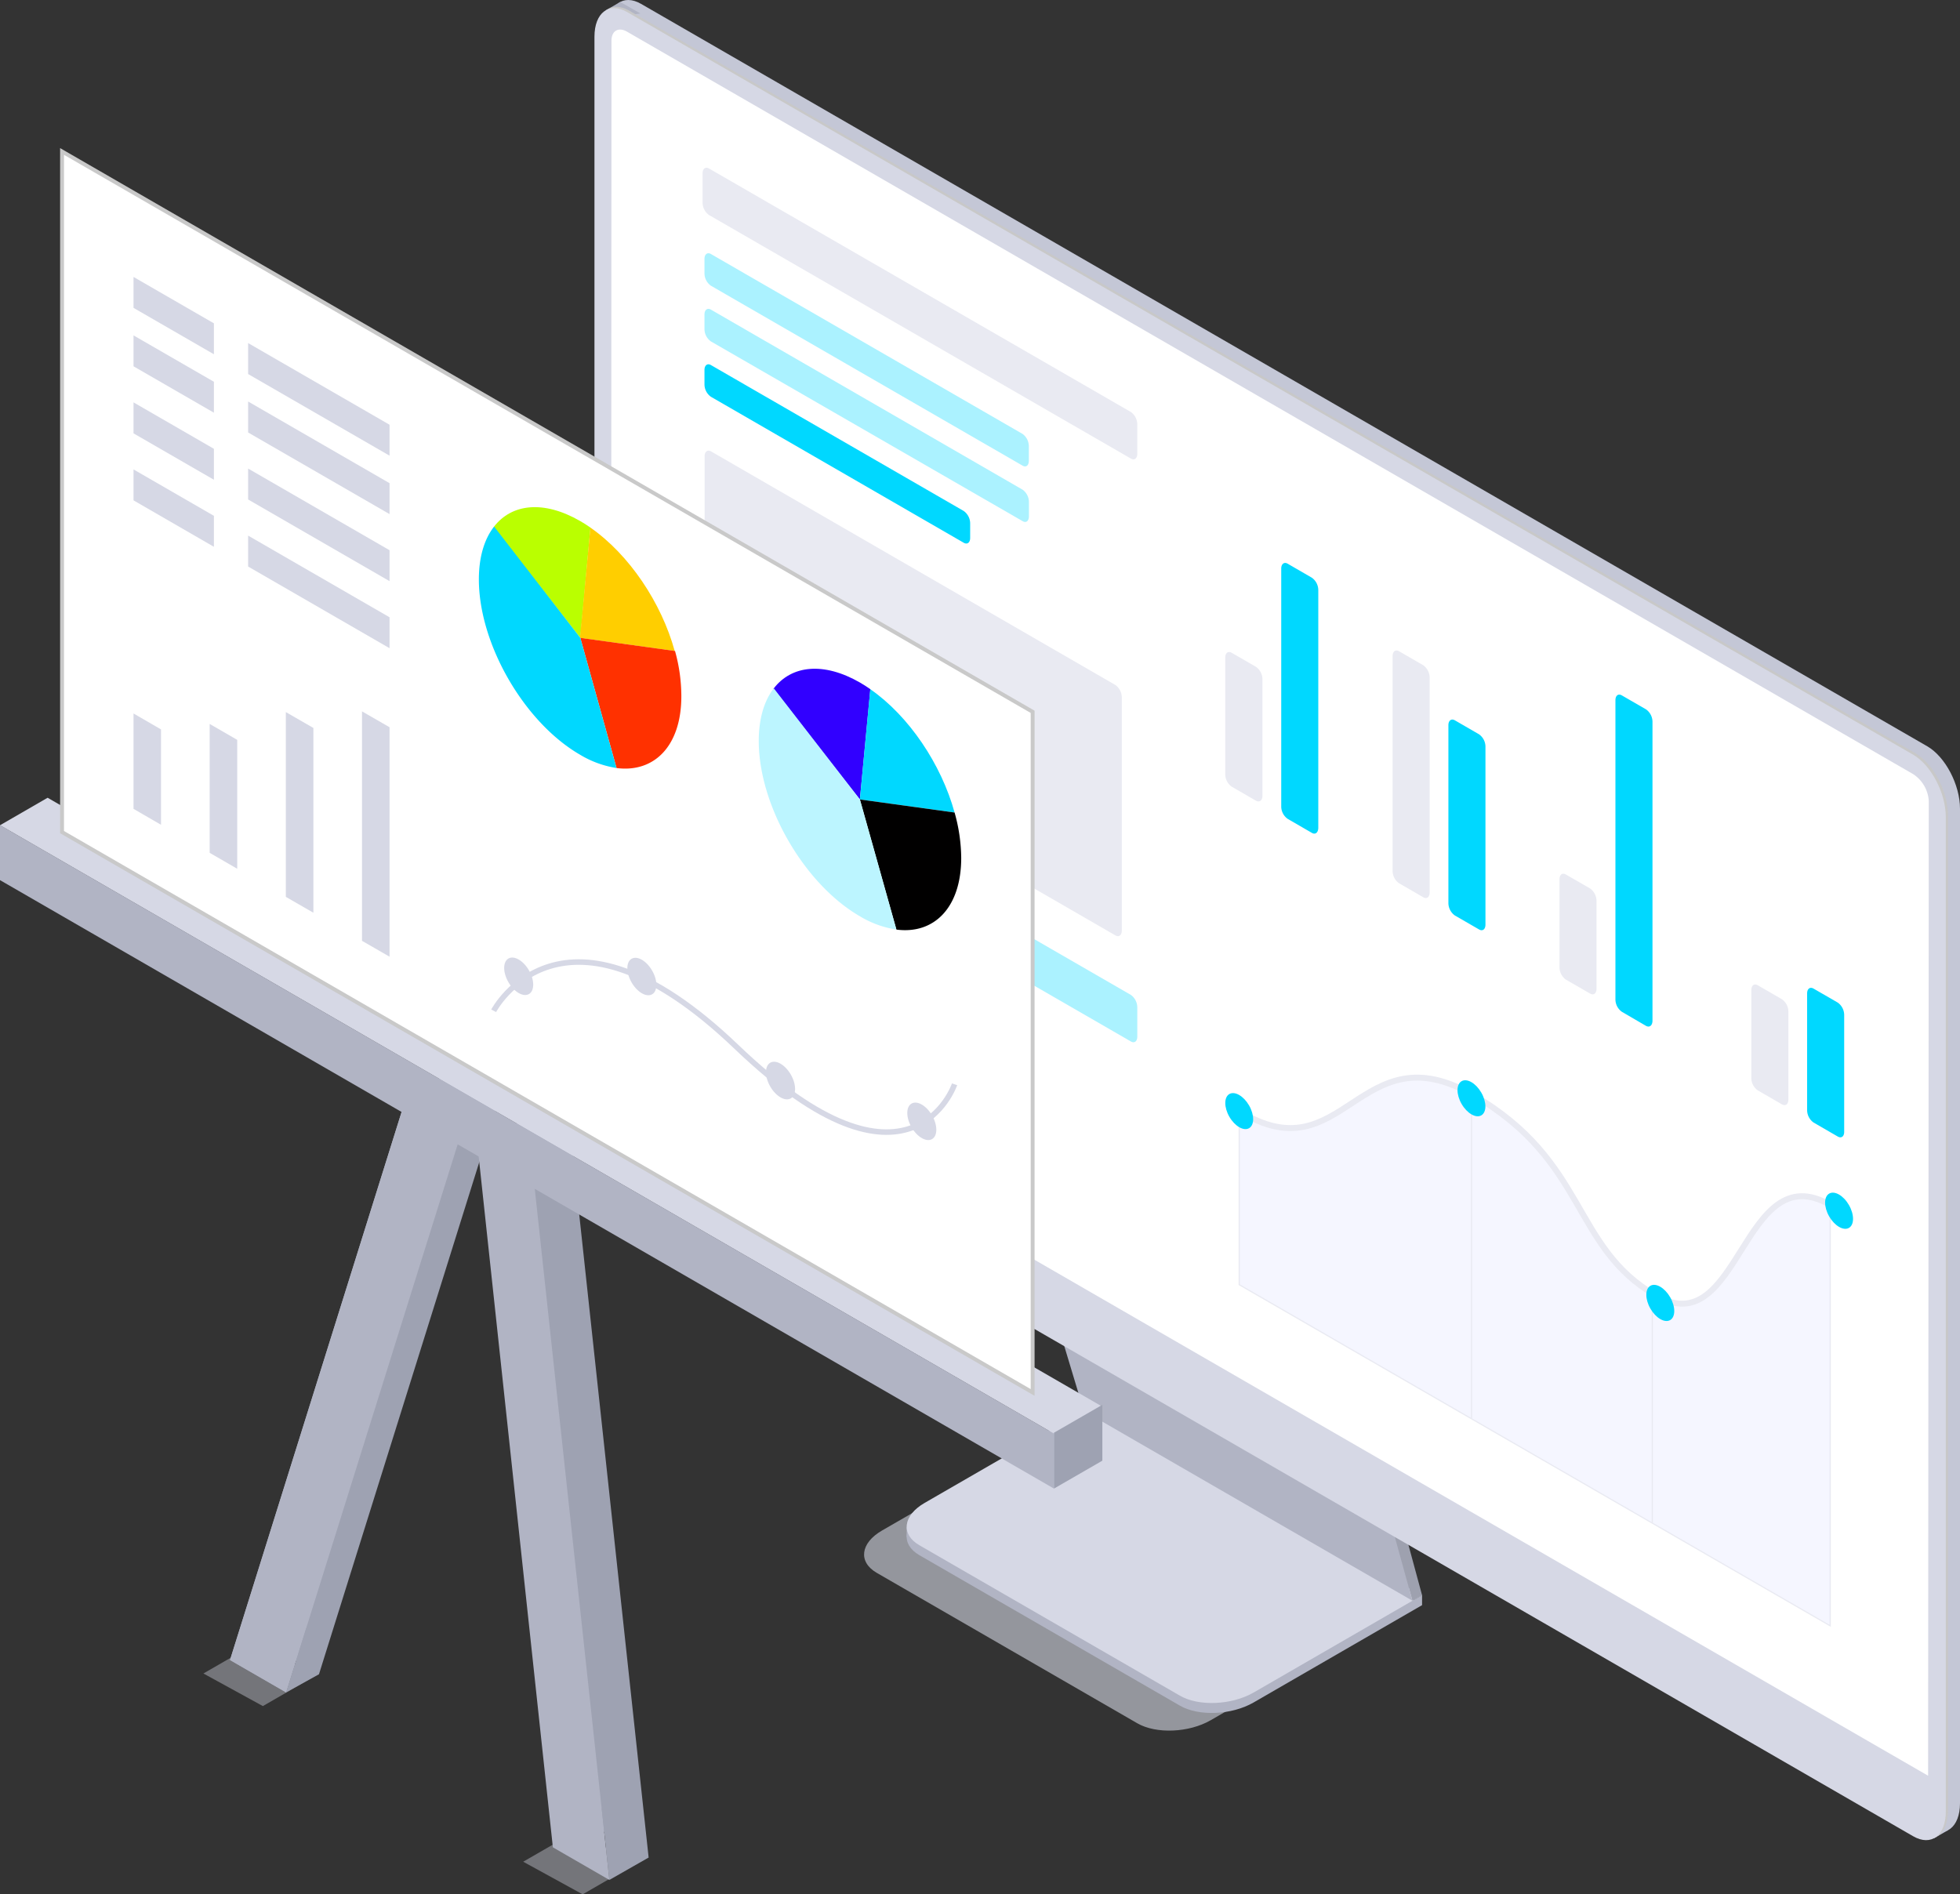 <svg xmlns="http://www.w3.org/2000/svg" width="504.46" height="487.596" viewBox="0 0 504.46 487.596">
    <rect x="0" y="0" width="504.46" height="487.596" fill="#333333" stroke="none"/>
    <defs>
        <style>
            .cls-14,.cls-3{fill:#d6d8e5}.cls-14{isolation:isolate}.cls-2{fill:#b1b4c4}.cls-4{fill:#9ea1af}.cls-5{fill:#c4c7d6}.cls-8{fill:#e9eaf2}.cls-9{fill:#abf2ff}.cls-10{fill:#00d8ff}.cls-12{fill:none;stroke-miterlimit:10;stroke:#e9eaf2;stroke-width:.31px}.cls-14{opacity:.4}.cls-15{fill:#9ea2b2}
        </style>
    </defs>
    <g id="sec03_img_graph" transform="translate(-1120.66 -1858)">
        <g id="monitor" transform="translate(1273.66 1858)">
            <path id="패스_169" fill="#d6d8e5" d="M320.906 392.277l-67.064-38.723c-4.845-2.8-4.232-7.678 1.353-10.9l43.453-25.079 84.58 48.825-43.452 25.09c-5.596 3.226-14.037 3.573-18.87.787z" transform="translate(-181.178 51.296)" style="isolation:isolate" opacity="0.6"/>
            <path id="패스_170" d="M325.135 389.787l-67.064-38.735c-4.833-2.787-4.232-7.666 1.353-10.892l43.464-25.079 84.581 48.829-43.406 25.079c-5.643 3.237-14.095 3.584-18.928.798z" class="cls-2" transform="translate(-174.45 49.242)"/>
            <path id="패스_171" d="M370.058 357.655V355.1l-3.908 2.255z" class="cls-2" transform="translate(-157.05 55.496)"/>
            <path id="패스_172" d="M254.8 342.552v-2.6l4.012 1.665z" class="cls-2" transform="translate(-174.451 53.128)"/>
            <path id="패스_173" d="M325.135 387.567l-67.064-38.724c-4.833-2.8-4.232-7.666 1.353-10.892l43.464-25.091 84.581 48.84-43.406 25.08c-5.643 3.226-14.095 3.585-18.928.787z" class="cls-3" transform="translate(-174.45 48.895)"/>
            <path id="패스_174" d="M297.984 317.654L287.52 282.92l85.506 49.049 9.32 34.411z" class="cls-4" transform="translate(-169.338 44.216)"/>
            <path id="패스_175" d="M367.554 356.921l2.474-1.422-3.688-2.949z" class="cls-4" transform="translate(-157.02 55.097)"/>
            <path id="패스_176" d="M295.654 318.784L285.19 284.05l85.51 49.05 9.528 34.526z" class="cls-2" transform="translate(-169.702 44.393)"/>
            <path id="패스_177" d="M527.875 470.6L196.846 279.46c-4.625-2.683-8.406-9.875-8.406-16.061V7.366c0-6.2 3.769-9.042 8.406-6.359L527.875 192.1c4.625 2.683 8.406 9.875 8.406 16.061V464.2c-.035 6.183-3.781 9.027-8.406 6.4z" class="cls-5" transform="translate(-184.821 .004)"/>
            <path id="패스_178" d="M483.44 410.995l3.665-2.116-1.584-10.869z" class="cls-5" transform="translate(-138.721 62.201)"/>
            <path id="패스_179" d="M187.93 2.523L191.538.43l5.191 2.97s-5.527.844-5.666.809-3.133-1.686-3.133-1.686z" class="cls-2" transform="translate(-184.901 .071)"/>
            <path id="패스_180" fill="#c8c8c8" d="M525.208 472.065l-330.982-191.1c-4.625-2.683-8.406-9.863-8.406-16.061V8.874c0-6.186 3.758-9.03 8.406-6.348l330.982 191.1c4.625 2.683 8.406 9.875 8.406 16.061V465.74c0 6.16-3.757 9.007-8.406 6.325z" transform="translate(-185.23 .241)"/>
            <path id="패스_181" d="M524.71 472.355l-330.994-191.1c-4.625-2.683-8.406-9.875-8.406-16.061V9.164c0-6.186 3.769-9.03 8.406-6.348L524.71 193.971c4.625 2.671 8.406 9.863 8.406 16.061V466c0 6.193-3.77 9.037-8.406 6.355z" class="cls-3" transform="translate(-185.31 .286)"/>
            <path id="패스_182" fill="#fff" d="M527.984 456.034L189 260.289l.116-250.841c0-2.567 1.8-3.608 4.024-2.313l330.993 191.086a8.9 8.9 0 0 1 4.024 6.938z" transform="translate(-184.733 1.032)"/>
            <path id="패스_183" d="M319.619 112.2L211.022 49.5a3.954 3.954 0 0 1-1.642-3.157v-7.569c0-1.156.728-1.769 1.642-1.249l108.6 62.693a3.992 3.992 0 0 1 1.642 3.157v7.574c-.003 1.214-.743 1.78-1.645 1.251z" class="cls-8" transform="translate(-181.549 5.839)"/>
            <path id="패스_184" d="M291.664 111.038l-80.21-46.309a3.928 3.928 0 0 1-1.653-3.145v-3.769c0-1.156.74-1.781 1.653-1.249l80.21 46.309a3.943 3.943 0 0 1 1.619 3.145v3.769c0 1.211-.717 1.781-1.619 1.249z" class="cls-9" transform="translate(-181.483 8.814)"/>
            <path id="패스_185" d="M291.664 123.383l-80.21-46.251a3.928 3.928 0 0 1-1.653-3.145v-3.792c0-1.156.74-1.781 1.653-1.249l80.21 46.343a3.942 3.942 0 0 1 1.642 3.145v3.766c-.023 1.183-.74 1.727-1.642 1.183z" class="cls-9" transform="translate(-181.483 10.748)"/>
            <path id="패스_186" d="M276.528 127.028l-65.075-37.579A3.928 3.928 0 0 1 209.8 86.3v-3.765c0-1.156.74-1.781 1.653-1.249l65.075 37.567a3.966 3.966 0 0 1 1.653 3.157v3.769c.001 1.214-.739 1.769-1.653 1.249z" class="cls-10" transform="translate(-181.483 12.677)"/>
            <path id="패스_187" d="M319.619 241.958l-108.6-62.693a3.955 3.955 0 0 1-1.642-3.157v-7.574c0-1.214.728-1.769 1.642-1.249l108.6 62.693a3.992 3.992 0 0 1 1.642 3.157v7.574c0 1.215-.74 1.77-1.642 1.249z" class="cls-9" transform="translate(-181.549 26.116)"/>
            <path id="패스_188" d="M291.664 240.791l-80.21-46.251a3.966 3.966 0 0 1-1.653-3.157v-3.769c0-1.214.74-1.769 1.653-1.237l80.21 46.251a3.992 3.992 0 0 1 1.642 3.157v3.769c-.023 1.203-.74 1.758-1.642 1.237z" class="cls-8" transform="translate(-181.483 29.098)"/>
            <path id="패스_189" d="M291.664 253.156l-80.21-46.309a3.955 3.955 0 0 1-1.654-3.147v-3.769c0-1.156.74-1.769 1.653-1.237l80.21 46.251a3.992 3.992 0 0 1 1.642 3.157v3.769c-.022 1.251-.739 1.806-1.641 1.285z" class="cls-8" transform="translate(-181.483 31.024)"/>
            <path id="패스_190" d="M276.528 256.778l-65.075-37.567a3.953 3.953 0 0 1-1.653-3.157v-3.769c0-1.214.74-1.769 1.653-1.237l65.075 37.567a3.966 3.966 0 0 1 1.653 3.157v3.769c.001 1.214-.739 1.734-1.653 1.237z" class="cls-10" transform="translate(-181.483 32.953)"/>
            <path id="패스_191" fill="#f5f6ff" d="M330.009 249.206s11.979 10.06 29.277-3.677c12.349-10.129 23.391-4.348 29.543-.879s15.031 5.6 31.948 36.145c0 0 5.5 9.574 14.592 14.823s13.459 2.683 20.6-8.094 11.829-22.709 24.964-14.916V380.94L328.83 293.214V248.5z" transform="translate(-162.882 37.483)"/>
            <path id="패스_192" d="M315.548 225.082l-104.065-60.126a3.966 3.966 0 0 1-1.653-3.157v-60.045c0-1.156.74-1.769 1.653-1.249l104.064 60.126a3.966 3.966 0 0 1 1.653 3.157v60.068c0 1.191-.739 1.744-1.652 1.226z" class="cls-8" transform="translate(-181.478 15.681)"/>
            <path id="패스_193" d="M328.83 245.76v46.505l152.107 87.807V271.741" class="cls-12" transform="translate(-162.882 38.409)"/>
            <path id="선_1" d="M0 0L0 82.396" class="cls-12" transform="translate(225.727 282.678)"/>
            <path id="선_2" d="M0 0L0 57.143" class="cls-12" transform="translate(272.267 334.791)"/>
            <path id="패스_194" fill="none" stroke="#e9eaf2" stroke-miterlimit="10" stroke-width="1.53px" d="M328.83 248.493c26.987 16.731 30.8-21.09 60.207-4.116S414.382 283.47 436.086 296s22.212-36.422 44.852-23.345" transform="translate(-162.882 37.491)"/>
            <ellipse id="타원_29" cx="2.925" cy="5.076" class="cls-10" rx="2.925" ry="5.076" transform="rotate(-30 632.36 -271.856)"/>
            <ellipse id="타원_30" cx="2.935" cy="5.094" class="cls-10" rx="2.935" ry="5.094" transform="rotate(-29.89 735.863 -436.193)"/>
            <ellipse id="타원_31" cx="2.935" cy="5.094" class="cls-10" rx="2.935" ry="5.094" transform="rotate(-29.89 757.305 -338.135)"/>
            <ellipse id="타원_32" cx="2.925" cy="5.076" class="cls-10" rx="2.925" ry="5.076" transform="rotate(-30 608.639 -158.668)"/>
            <path id="패스_195" d="M333.606 183.4l-6.232-3.6a3.965 3.965 0 0 1-1.653-3.157v-30.058c0-1.214.74-1.769 1.653-1.249l6.232 3.608a3.931 3.931 0 0 1 1.688 3.087v30.121c0 1.214-.775 1.769-1.688 1.248z" class="cls-8" transform="translate(-163.368 22.685)"/>
            <path id="패스_196" d="M346.066 194.79l-6.232-3.608a3.928 3.928 0 0 1-1.653-3.145v-61.282c0-1.156.74-1.781 1.653-1.249l6.232 3.608a3.966 3.966 0 0 1 1.653 3.157v61.282c-.046 1.202-.786 1.757-1.653 1.237z" class="cls-10" transform="translate(-161.421 19.587)"/>
            <path id="패스_197" d="M370.856 208.314l-6.232-3.6a3.932 3.932 0 0 1-1.654-3.157v-55.312c0-1.214.74-1.769 1.654-1.249l6.232 3.6a3.966 3.966 0 0 1 1.653 3.157v55.328c0 1.21-.74 1.765-1.653 1.233z" class="cls-8" transform="translate(-157.547 22.632)"/>
            <path id="패스_198" d="M383.276 214.2l-6.232-3.6a3.965 3.965 0 0 1-1.654-3.157v-45.829c0-1.156.74-1.769 1.654-1.249l6.232 3.608a3.928 3.928 0 0 1 1.654 3.145v45.835c-.001 1.225-.741 1.78-1.654 1.247z" class="cls-10" transform="translate(-155.606 25.035)"/>
            <path id="패스_199" d="M408.006 225.35l-6.244-3.6a3.955 3.955 0 0 1-1.642-3.157v-22.647c0-1.226.729-1.781 1.642-1.249l6.244 3.6a3.992 3.992 0 0 1 1.642 3.157V224.1c0 1.215-.74 1.77-1.642 1.25z" class="cls-8" transform="translate(-151.742 30.398)"/>
            <path id="패스_200" d="M420.41 239.871l-6.186-3.608a3.928 3.928 0 0 1-1.653-3.145v-77.042c0-1.226.74-1.781 1.653-1.249l6.232 3.6a3.955 3.955 0 0 1 1.653 3.157v77.042c-.046 1.21-.786 1.765-1.699 1.245z" class="cls-10" transform="translate(-149.796 24.167)"/>
            <path id="패스_201" d="M450.706 250.011l-6.232-3.608a3.928 3.928 0 0 1-1.653-3.145V220.6c0-1.214.74-1.769 1.653-1.249l6.232 3.608a3.932 3.932 0 0 1 1.653 3.157v22.651c0 1.209-.74 1.764-1.653 1.244z" class="cls-8" transform="translate(-145.069 34.251)"/>
            <path id="패스_202" d="M463.126 258.172l-6.232-3.608a3.932 3.932 0 0 1-1.653-3.157v-30.062c0-1.214.74-1.769 1.653-1.249l6.232 3.6a3.965 3.965 0 0 1 1.654 3.157v30.117c-.001 1.202-.741 1.73-1.654 1.202z" class="cls-10" transform="translate(-143.128 34.368)"/>
        </g>
        <g id="그룹_3" transform="translate(1120.66 1896.985)">
            <path id="패스_3" d="M259.718 347.046l-15.308-8.391L258 330.81l15.308 8.391z" class="cls-14" transform="translate(-192.058 53.112)"/>
            <path id="패스_4" d="M330.638 388.8l-15.308-8.4 13.59-7.834 15.3 8.391z" class="cls-14" transform="translate(-180.672 59.815)"/>
            <path id="패스_5" d="M264.747 363.232L250.31 354.9l45.981-146.88 14.437 8.333z" class="cls-2" transform="translate(-191.111 33.398)"/>
            <path id="패스_6" d="M272.037 359.212l-14.437-8.333L303.581 204l14.426 8.333z" class="cls-15" transform="translate(-189.94 32.752)"/>
            <path id="패스_7" d="M264.747 363.232L250.31 354.9l45.981-146.88 14.437 8.333z" class="cls-2" transform="translate(-191.111 33.398)"/>
            <path id="패스_8" d="M347.909 405.13l-14.542-8.4-19.857-184.89 14.437 8.344z" class="cls-15" transform="translate(-180.964 34.011)"/>
            <path id="패스_9" d="M339.2 410.1l-14.542-8.4L304.8 216.81l14.437 8.333z" class="cls-2" transform="translate(-182.362 34.809)"/>
            <path id="패스_10" d="M470.567 307.036L199.3 150.419l12.255-7.079 271.268 156.616z" class="cls-3" transform="translate(-199.3 23.013)"/>
            <path id="패스_11" d="M470.567 320.185L199.3 163.569V149.41l271.267 156.616z" class="cls-2" transform="translate(-199.3 23.988)"/>
            <path id="패스_12" fill="#fff" stroke="#c9c9c9" d="M462.868 319.43L213.06 175.2V0l249.808 144.233z" transform="translate(-197.091)"/>
            <path id="패스_13" d="M445.493 292.359l-12.453 7.184v-14.379l12.453-7.184z" class="cls-15" transform="translate(-161.773 44.63)"/>
            <path id="패스_14" d="M249.6 47.733l-20.69-11.942V27.83l20.69 11.942z" class="cls-3" transform="translate(-194.546 4.468)"/>
            <path id="패스_15" d="M290.725 71.479L254.33 50.473V42.5l36.395 21.018z" class="cls-3" transform="translate(-190.465 6.823)"/>
            <path id="패스_16" d="M249.6 60.693l-20.69-11.942V40.79l20.69 11.942z" class="cls-3" transform="translate(-194.546 6.549)"/>
            <path id="패스_17" d="M290.725 84.439L254.33 63.433V55.46l36.395 21.018z" class="cls-3" transform="translate(-190.465 8.904)"/>
            <path id="패스_18" d="M249.6 75.565l-20.69-11.942V55.65L249.6 67.6z" class="cls-3" transform="translate(-194.546 8.935)"/>
            <path id="패스_19" d="M290.725 99.309L254.33 78.291V70.33l36.395 21.018z" class="cls-3" transform="translate(-190.465 11.292)"/>
            <path id="패스_20" d="M249.6 90.435l-20.69-11.954V70.52l20.69 11.942z" class="cls-3" transform="translate(-194.546 11.322)"/>
            <path id="패스_21" d="M290.725 114.179L254.33 93.161V85.2l36.395 21.018z" class="cls-3" transform="translate(-190.465 13.679)"/>
            <path id="패스_22" fill="#baff00" d="M308.861 83.915c4.584-5.919 12.766-6.87 22.167-1.462.905.522 1.8 1.091 2.669 1.694l-2.611 28.387-22.306-28.5z" transform="translate(-181.723 12.666)"/>
            <path id="패스_23" fill="#ffce00" d="M352.3 115.184l-24.372-3.377L330.6 83.42c9.98 6.928 18.3 19.37 21.7 31.764z" transform="translate(-178.649 13.393)"/>
            <path id="패스_24" fill="#ff3100" d="M354 122.921c0 12.766-6.963 19.729-16.677 18.464L328 107.88l24.372 3.377A43.412 43.412 0 0 1 354 122.921z" transform="translate(-178.637 17.32)"/>
            <path id="패스_25" d="M309.307 83.336C306.893 86.5 305.5 91.065 305.5 96.8c0 16.619 11.664 36.813 26.054 45.122a25.755 25.755 0 0 0 9.366 3.412l-9.308-33.493-22.166-28.621z" class="cls-10" transform="translate(-182.25 13.361)"/>
            <path id="패스_26" fill="#3100ff" d="M370.936 119.756c4.584-5.919 12.766-6.87 22.167-1.474.905.522 1.787 1.091 2.669 1.706l-2.693 28.387-22.259-28.515z" transform="translate(-171.763 18.419)"/>
            <path id="패스_27" d="M414.372 151.013L390 147.647l2.669-28.387c9.981 6.917 18.291 19.358 21.703 31.753z" class="cls-10" transform="translate(-168.683 19.147)"/>
            <path id="패스_28" fill="#010000" d="M416.078 158.761c0 12.766-6.963 19.729-16.677 18.453L390 143.72l24.372 3.366a44.016 44.016 0 0 1 1.706 11.675z" transform="translate(-168.683 23.074)"/>
            <path id="패스_29" fill="#bcf5ff" d="M371.365 119.164c-2.4 3.18-3.795 7.729-3.795 13.462 0 16.619 11.664 36.824 26.054 45.134a25.531 25.531 0 0 0 9.366 3.4l-9.39-33.481-22.165-28.619z" transform="translate(-172.284 19.115)"/>
            <path id="패스_30" fill="none" stroke="#d6d8e5" stroke-miterlimit="10" stroke-width="1.42px" d="M308.78 192.325s17.652-33.656 62.484 9.284 56.147 9.633 56.147 9.633" transform="translate(-181.723 28.864)"/>
            <ellipse id="타원_2" cx="3.052" cy="5.281" class="cls-3" rx="3.052" ry="5.281" transform="rotate(-30 470.561 -193.75)"/>
            <ellipse id="타원_3" cx="3.052" cy="5.281" class="cls-3" rx="3.052" ry="5.281" transform="rotate(-30 454.595 -134.626)"/>
            <ellipse id="타원_4" cx="3.063" cy="5.299" class="cls-3" rx="3.063" ry="5.299" transform="rotate(-29.89 540.024 -248.353)"/>
            <ellipse id="타원_5" cx="3.052" cy="5.281" class="cls-3" rx="3.052" ry="5.281" transform="rotate(-30 576.138 -309.56)"/>
            <path id="패스_31" d="M235.989 153.3l-7.079-4.1v-24.55l7.079 4.1z" class="cls-3" transform="translate(-194.546 20.013)"/>
            <path id="패스_32" d="M252.891 164.247l-7.091-4.1V126.97l7.091 4.1z" class="cls-3" transform="translate(-191.835 20.385)"/>
            <path id="패스_33" d="M269.781 175.984l-7.091-4.084v-47.56l7.091 4.085z" class="cls-3" transform="translate(-189.123 19.963)"/>
            <path id="패스_34" d="M286.671 187.326l-7.091-4.085V124.18l7.091 4.085z" class="cls-3" transform="translate(-186.411 19.937)"/>
            <path id="패스_35" d="M334.716 385.914l10.108-5.768-12.1-12.7z" class="cls-15" transform="translate(-177.88 58.994)"/>
            <path id="패스_36" d="M262.75 344.062l8.46-4.665-3.25-11.977z" class="cls-15" transform="translate(-189.113 52.567)"/>
        </g>
    </g>
</svg>
